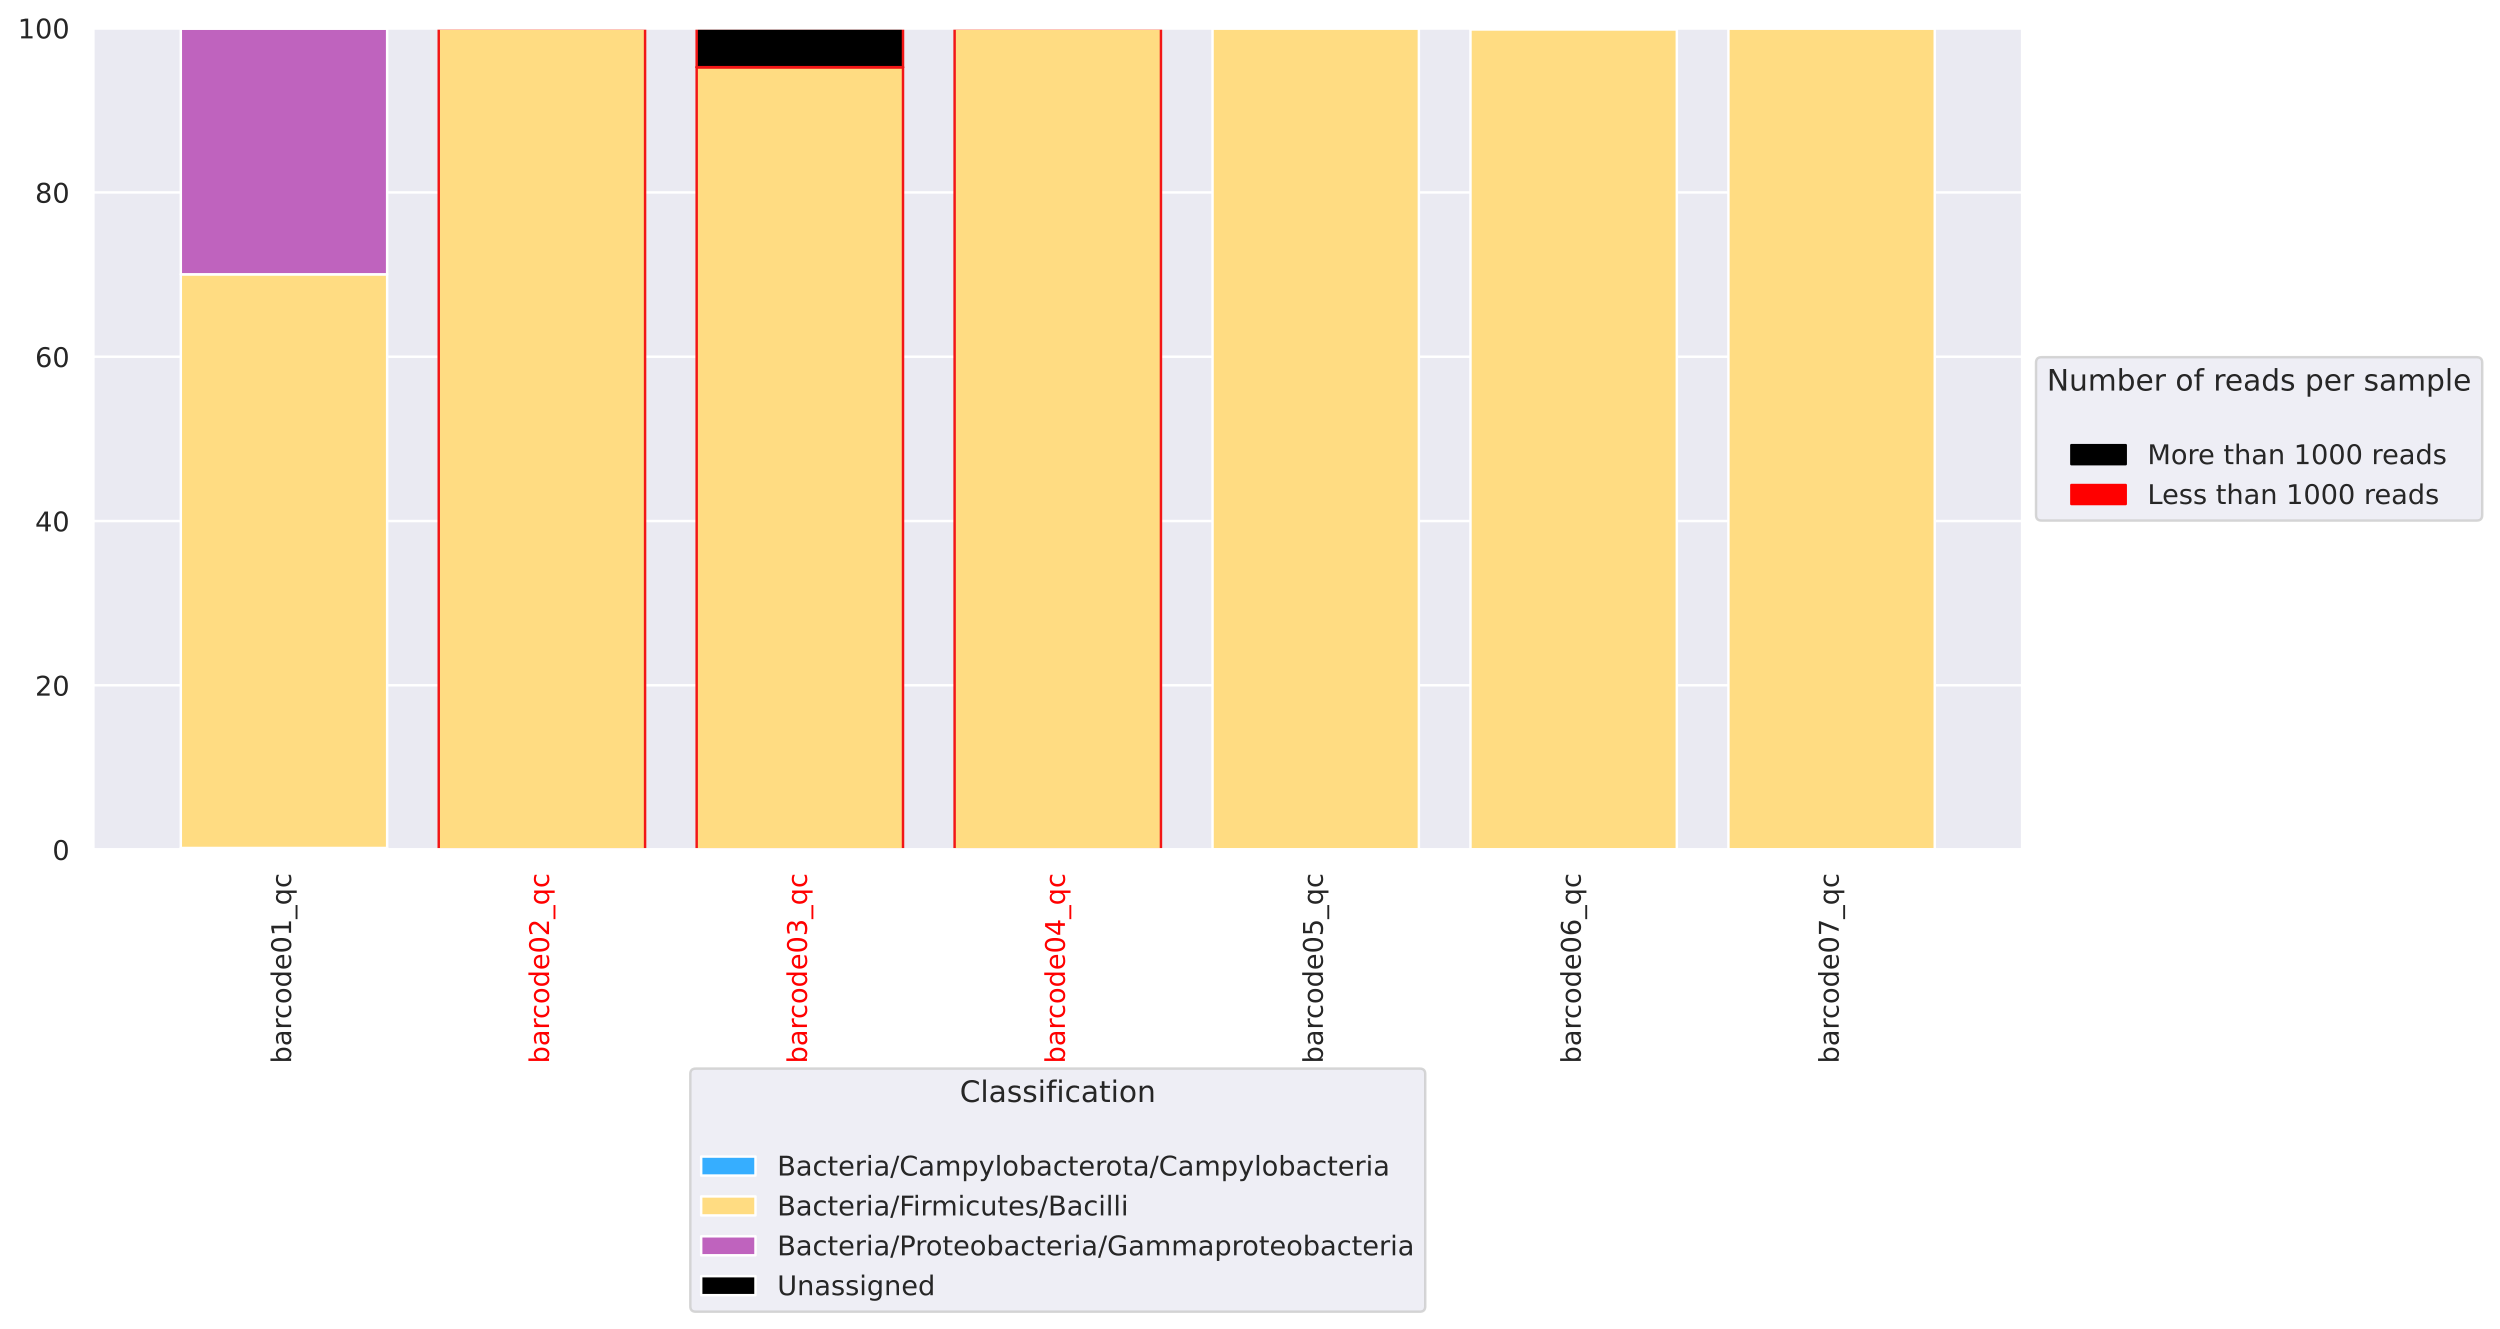<?xml version="1.0" encoding="utf-8" standalone="no"?>
<!DOCTYPE svg PUBLIC "-//W3C//DTD SVG 1.1//EN"
  "http://www.w3.org/Graphics/SVG/1.1/DTD/svg11.dtd">
<!-- Created with matplotlib (https://matplotlib.org/) -->
<svg height="538.314pt" version="1.1" viewBox="0 0 1012.259 538.314" width="1012.259pt" xmlns="http://www.w3.org/2000/svg" xmlns:xlink="http://www.w3.org/1999/xlink">
 <defs>
  <style type="text/css">
*{stroke-linecap:butt;stroke-linejoin:round;}
  </style>
 </defs>
 <g id="figure_1">
  <g id="patch_1">
   <path d="M 0 538.314 
L 1012.259 538.314 
L 1012.259 -0 
L 0 -0 
z
" style="fill:#ffffff;"/>
  </g>
  <g id="axes_1">
   <g id="patch_2">
    <path d="M 37.696 344.019 
L 818.896 344.019 
L 818.896 11.379 
L 37.696 11.379 
z
" style="fill:#eaeaf2;"/>
   </g>
   <g id="matplotlib.axis_1">
    <g id="xtick_1">
     <g id="line2d_1">
      <path clip-path="url(#p29ec9fd84b)" d="M 114.981 344.019 
L 114.981 11.379 
" style="fill:none;stroke:#ffffff;stroke-linecap:round;"/>
     </g>
     <g id="text_1">
      <!-- barcode01_qc -->
      <defs>
       <path d="M 48.688 27.297 
Q 48.688 37.203 44.609 42.844 
Q 40.531 48.484 33.406 48.484 
Q 26.266 48.484 22.188 42.844 
Q 18.109 37.203 18.109 27.297 
Q 18.109 17.391 22.188 11.75 
Q 26.266 6.109 33.406 6.109 
Q 40.531 6.109 44.609 11.75 
Q 48.688 17.391 48.688 27.297 
z
M 18.109 46.391 
Q 20.953 51.266 25.266 53.625 
Q 29.594 56 35.594 56 
Q 45.562 56 51.781 48.094 
Q 58.016 40.188 58.016 27.297 
Q 58.016 14.406 51.781 6.484 
Q 45.562 -1.422 35.594 -1.422 
Q 29.594 -1.422 25.266 0.953 
Q 20.953 3.328 18.109 8.203 
L 18.109 0 
L 9.078 0 
L 9.078 75.984 
L 18.109 75.984 
z
" id="DejaVuSans-98"/>
       <path d="M 34.281 27.484 
Q 23.391 27.484 19.188 25 
Q 14.984 22.516 14.984 16.5 
Q 14.984 11.719 18.141 8.906 
Q 21.297 6.109 26.703 6.109 
Q 34.188 6.109 38.703 11.406 
Q 43.219 16.703 43.219 25.484 
L 43.219 27.484 
z
M 52.203 31.203 
L 52.203 0 
L 43.219 0 
L 43.219 8.297 
Q 40.141 3.328 35.547 0.953 
Q 30.953 -1.422 24.312 -1.422 
Q 15.922 -1.422 10.953 3.297 
Q 6 8.016 6 15.922 
Q 6 25.141 12.172 29.828 
Q 18.359 34.516 30.609 34.516 
L 43.219 34.516 
L 43.219 35.406 
Q 43.219 41.609 39.141 45 
Q 35.062 48.391 27.688 48.391 
Q 23 48.391 18.547 47.266 
Q 14.109 46.141 10.016 43.891 
L 10.016 52.203 
Q 14.938 54.109 19.578 55.047 
Q 24.219 56 28.609 56 
Q 40.484 56 46.344 49.844 
Q 52.203 43.703 52.203 31.203 
z
" id="DejaVuSans-97"/>
       <path d="M 41.109 46.297 
Q 39.594 47.172 37.812 47.578 
Q 36.031 48 33.891 48 
Q 26.266 48 22.188 43.047 
Q 18.109 38.094 18.109 28.812 
L 18.109 0 
L 9.078 0 
L 9.078 54.688 
L 18.109 54.688 
L 18.109 46.188 
Q 20.953 51.172 25.484 53.578 
Q 30.031 56 36.531 56 
Q 37.453 56 38.578 55.875 
Q 39.703 55.766 41.062 55.516 
z
" id="DejaVuSans-114"/>
       <path d="M 48.781 52.594 
L 48.781 44.188 
Q 44.969 46.297 41.141 47.344 
Q 37.312 48.391 33.406 48.391 
Q 24.656 48.391 19.812 42.844 
Q 14.984 37.312 14.984 27.297 
Q 14.984 17.281 19.812 11.734 
Q 24.656 6.203 33.406 6.203 
Q 37.312 6.203 41.141 7.25 
Q 44.969 8.297 48.781 10.406 
L 48.781 2.094 
Q 45.016 0.344 40.984 -0.531 
Q 36.969 -1.422 32.422 -1.422 
Q 20.062 -1.422 12.781 6.344 
Q 5.516 14.109 5.516 27.297 
Q 5.516 40.672 12.859 48.328 
Q 20.219 56 33.016 56 
Q 37.156 56 41.109 55.141 
Q 45.062 54.297 48.781 52.594 
z
" id="DejaVuSans-99"/>
       <path d="M 30.609 48.391 
Q 23.391 48.391 19.188 42.75 
Q 14.984 37.109 14.984 27.297 
Q 14.984 17.484 19.156 11.844 
Q 23.344 6.203 30.609 6.203 
Q 37.797 6.203 41.984 11.859 
Q 46.188 17.531 46.188 27.297 
Q 46.188 37.016 41.984 42.703 
Q 37.797 48.391 30.609 48.391 
z
M 30.609 56 
Q 42.328 56 49.016 48.375 
Q 55.719 40.766 55.719 27.297 
Q 55.719 13.875 49.016 6.219 
Q 42.328 -1.422 30.609 -1.422 
Q 18.844 -1.422 12.172 6.219 
Q 5.516 13.875 5.516 27.297 
Q 5.516 40.766 12.172 48.375 
Q 18.844 56 30.609 56 
z
" id="DejaVuSans-111"/>
       <path d="M 45.406 46.391 
L 45.406 75.984 
L 54.391 75.984 
L 54.391 0 
L 45.406 0 
L 45.406 8.203 
Q 42.578 3.328 38.25 0.953 
Q 33.938 -1.422 27.875 -1.422 
Q 17.969 -1.422 11.734 6.484 
Q 5.516 14.406 5.516 27.297 
Q 5.516 40.188 11.734 48.094 
Q 17.969 56 27.875 56 
Q 33.938 56 38.25 53.625 
Q 42.578 51.266 45.406 46.391 
z
M 14.797 27.297 
Q 14.797 17.391 18.875 11.75 
Q 22.953 6.109 30.078 6.109 
Q 37.203 6.109 41.297 11.75 
Q 45.406 17.391 45.406 27.297 
Q 45.406 37.203 41.297 42.844 
Q 37.203 48.484 30.078 48.484 
Q 22.953 48.484 18.875 42.844 
Q 14.797 37.203 14.797 27.297 
z
" id="DejaVuSans-100"/>
       <path d="M 56.203 29.594 
L 56.203 25.203 
L 14.891 25.203 
Q 15.484 15.922 20.484 11.062 
Q 25.484 6.203 34.422 6.203 
Q 39.594 6.203 44.453 7.469 
Q 49.312 8.734 54.109 11.281 
L 54.109 2.781 
Q 49.266 0.734 44.188 -0.344 
Q 39.109 -1.422 33.891 -1.422 
Q 20.797 -1.422 13.156 6.188 
Q 5.516 13.812 5.516 26.812 
Q 5.516 40.234 12.766 48.109 
Q 20.016 56 32.328 56 
Q 43.359 56 49.781 48.891 
Q 56.203 41.797 56.203 29.594 
z
M 47.219 32.234 
Q 47.125 39.594 43.094 43.984 
Q 39.062 48.391 32.422 48.391 
Q 24.906 48.391 20.391 44.141 
Q 15.875 39.891 15.188 32.172 
z
" id="DejaVuSans-101"/>
       <path d="M 31.781 66.406 
Q 24.172 66.406 20.328 58.906 
Q 16.5 51.422 16.5 36.375 
Q 16.5 21.391 20.328 13.891 
Q 24.172 6.391 31.781 6.391 
Q 39.453 6.391 43.281 13.891 
Q 47.125 21.391 47.125 36.375 
Q 47.125 51.422 43.281 58.906 
Q 39.453 66.406 31.781 66.406 
z
M 31.781 74.219 
Q 44.047 74.219 50.516 64.516 
Q 56.984 54.828 56.984 36.375 
Q 56.984 17.969 50.516 8.266 
Q 44.047 -1.422 31.781 -1.422 
Q 19.531 -1.422 13.062 8.266 
Q 6.594 17.969 6.594 36.375 
Q 6.594 54.828 13.062 64.516 
Q 19.531 74.219 31.781 74.219 
z
" id="DejaVuSans-48"/>
       <path d="M 12.406 8.297 
L 28.516 8.297 
L 28.516 63.922 
L 10.984 60.406 
L 10.984 69.391 
L 28.422 72.906 
L 38.281 72.906 
L 38.281 8.297 
L 54.391 8.297 
L 54.391 0 
L 12.406 0 
z
" id="DejaVuSans-49"/>
       <path d="M 50.984 -16.609 
L 50.984 -23.578 
L -0.984 -23.578 
L -0.984 -16.609 
z
" id="DejaVuSans-95"/>
       <path d="M 14.797 27.297 
Q 14.797 17.391 18.875 11.75 
Q 22.953 6.109 30.078 6.109 
Q 37.203 6.109 41.297 11.75 
Q 45.406 17.391 45.406 27.297 
Q 45.406 37.203 41.297 42.844 
Q 37.203 48.484 30.078 48.484 
Q 22.953 48.484 18.875 42.844 
Q 14.797 37.203 14.797 27.297 
z
M 45.406 8.203 
Q 42.578 3.328 38.25 0.953 
Q 33.938 -1.422 27.875 -1.422 
Q 17.969 -1.422 11.734 6.484 
Q 5.516 14.406 5.516 27.297 
Q 5.516 40.188 11.734 48.094 
Q 17.969 56 27.875 56 
Q 33.938 56 38.25 53.625 
Q 42.578 51.266 45.406 46.391 
L 45.406 54.688 
L 54.391 54.688 
L 54.391 -20.797 
L 45.406 -20.797 
z
" id="DejaVuSans-113"/>
      </defs>
      <g style="fill:#262626;" transform="translate(117.863 430.578)rotate(-90)scale(0.11 -0.11)">
       <use xlink:href="#DejaVuSans-98"/>
       <use x="63.477" xlink:href="#DejaVuSans-97"/>
       <use x="124.756" xlink:href="#DejaVuSans-114"/>
       <use x="163.619" xlink:href="#DejaVuSans-99"/>
       <use x="218.6" xlink:href="#DejaVuSans-111"/>
       <use x="279.781" xlink:href="#DejaVuSans-100"/>
       <use x="343.258" xlink:href="#DejaVuSans-101"/>
       <use x="404.781" xlink:href="#DejaVuSans-48"/>
       <use x="468.404" xlink:href="#DejaVuSans-49"/>
       <use x="532.027" xlink:href="#DejaVuSans-95"/>
       <use x="582.027" xlink:href="#DejaVuSans-113"/>
       <use x="645.504" xlink:href="#DejaVuSans-99"/>
      </g>
     </g>
    </g>
    <g id="xtick_2">
     <g id="line2d_2">
      <path clip-path="url(#p29ec9fd84b)" d="M 219.419 344.019 
L 219.419 11.379 
" style="fill:none;stroke:#ffffff;stroke-linecap:round;"/>
     </g>
     <g id="text_2">
      <!-- barcode02_qc -->
      <defs>
       <path d="M 19.188 8.297 
L 53.609 8.297 
L 53.609 0 
L 7.328 0 
L 7.328 8.297 
Q 12.938 14.109 22.625 23.891 
Q 32.328 33.688 34.812 36.531 
Q 39.547 41.844 41.422 45.531 
Q 43.312 49.219 43.312 52.781 
Q 43.312 58.594 39.234 62.25 
Q 35.156 65.922 28.609 65.922 
Q 23.969 65.922 18.812 64.312 
Q 13.672 62.703 7.812 59.422 
L 7.812 69.391 
Q 13.766 71.781 18.938 73 
Q 24.125 74.219 28.422 74.219 
Q 39.75 74.219 46.484 68.547 
Q 53.219 62.891 53.219 53.422 
Q 53.219 48.922 51.531 44.891 
Q 49.859 40.875 45.406 35.406 
Q 44.188 33.984 37.641 27.219 
Q 31.109 20.453 19.188 8.297 
z
" id="DejaVuSans-50"/>
      </defs>
      <g style="fill:#ff0000;" transform="translate(222.302 430.578)rotate(-90)scale(0.11 -0.11)">
       <use xlink:href="#DejaVuSans-98"/>
       <use x="63.477" xlink:href="#DejaVuSans-97"/>
       <use x="124.756" xlink:href="#DejaVuSans-114"/>
       <use x="163.619" xlink:href="#DejaVuSans-99"/>
       <use x="218.6" xlink:href="#DejaVuSans-111"/>
       <use x="279.781" xlink:href="#DejaVuSans-100"/>
       <use x="343.258" xlink:href="#DejaVuSans-101"/>
       <use x="404.781" xlink:href="#DejaVuSans-48"/>
       <use x="468.404" xlink:href="#DejaVuSans-50"/>
       <use x="532.027" xlink:href="#DejaVuSans-95"/>
       <use x="582.027" xlink:href="#DejaVuSans-113"/>
       <use x="645.504" xlink:href="#DejaVuSans-99"/>
      </g>
     </g>
    </g>
    <g id="xtick_3">
     <g id="line2d_3">
      <path clip-path="url(#p29ec9fd84b)" d="M 323.858 344.019 
L 323.858 11.379 
" style="fill:none;stroke:#ffffff;stroke-linecap:round;"/>
     </g>
     <g id="text_3">
      <!-- barcode03_qc -->
      <defs>
       <path d="M 40.578 39.312 
Q 47.656 37.797 51.625 33 
Q 55.609 28.219 55.609 21.188 
Q 55.609 10.406 48.188 4.484 
Q 40.766 -1.422 27.094 -1.422 
Q 22.516 -1.422 17.656 -0.516 
Q 12.797 0.391 7.625 2.203 
L 7.625 11.719 
Q 11.719 9.328 16.594 8.109 
Q 21.484 6.891 26.812 6.891 
Q 36.078 6.891 40.938 10.547 
Q 45.797 14.203 45.797 21.188 
Q 45.797 27.641 41.281 31.266 
Q 36.766 34.906 28.719 34.906 
L 20.219 34.906 
L 20.219 43.016 
L 29.109 43.016 
Q 36.375 43.016 40.234 45.922 
Q 44.094 48.828 44.094 54.297 
Q 44.094 59.906 40.109 62.906 
Q 36.141 65.922 28.719 65.922 
Q 24.656 65.922 20.016 65.031 
Q 15.375 64.156 9.812 62.312 
L 9.812 71.094 
Q 15.438 72.656 20.344 73.438 
Q 25.25 74.219 29.594 74.219 
Q 40.828 74.219 47.359 69.109 
Q 53.906 64.016 53.906 55.328 
Q 53.906 49.266 50.438 45.094 
Q 46.969 40.922 40.578 39.312 
z
" id="DejaVuSans-51"/>
      </defs>
      <g style="fill:#ff0000;" transform="translate(326.74 430.578)rotate(-90)scale(0.11 -0.11)">
       <use xlink:href="#DejaVuSans-98"/>
       <use x="63.477" xlink:href="#DejaVuSans-97"/>
       <use x="124.756" xlink:href="#DejaVuSans-114"/>
       <use x="163.619" xlink:href="#DejaVuSans-99"/>
       <use x="218.6" xlink:href="#DejaVuSans-111"/>
       <use x="279.781" xlink:href="#DejaVuSans-100"/>
       <use x="343.258" xlink:href="#DejaVuSans-101"/>
       <use x="404.781" xlink:href="#DejaVuSans-48"/>
       <use x="468.404" xlink:href="#DejaVuSans-51"/>
       <use x="532.027" xlink:href="#DejaVuSans-95"/>
       <use x="582.027" xlink:href="#DejaVuSans-113"/>
       <use x="645.504" xlink:href="#DejaVuSans-99"/>
      </g>
     </g>
    </g>
    <g id="xtick_4">
     <g id="line2d_4">
      <path clip-path="url(#p29ec9fd84b)" d="M 428.296 344.019 
L 428.296 11.379 
" style="fill:none;stroke:#ffffff;stroke-linecap:round;"/>
     </g>
     <g id="text_4">
      <!-- barcode04_qc -->
      <defs>
       <path d="M 37.797 64.312 
L 12.891 25.391 
L 37.797 25.391 
z
M 35.203 72.906 
L 47.609 72.906 
L 47.609 25.391 
L 58.016 25.391 
L 58.016 17.188 
L 47.609 17.188 
L 47.609 0 
L 37.797 0 
L 37.797 17.188 
L 4.891 17.188 
L 4.891 26.703 
z
" id="DejaVuSans-52"/>
      </defs>
      <g style="fill:#ff0000;" transform="translate(431.179 430.578)rotate(-90)scale(0.11 -0.11)">
       <use xlink:href="#DejaVuSans-98"/>
       <use x="63.477" xlink:href="#DejaVuSans-97"/>
       <use x="124.756" xlink:href="#DejaVuSans-114"/>
       <use x="163.619" xlink:href="#DejaVuSans-99"/>
       <use x="218.6" xlink:href="#DejaVuSans-111"/>
       <use x="279.781" xlink:href="#DejaVuSans-100"/>
       <use x="343.258" xlink:href="#DejaVuSans-101"/>
       <use x="404.781" xlink:href="#DejaVuSans-48"/>
       <use x="468.404" xlink:href="#DejaVuSans-52"/>
       <use x="532.027" xlink:href="#DejaVuSans-95"/>
       <use x="582.027" xlink:href="#DejaVuSans-113"/>
       <use x="645.504" xlink:href="#DejaVuSans-99"/>
      </g>
     </g>
    </g>
    <g id="xtick_5">
     <g id="line2d_5">
      <path clip-path="url(#p29ec9fd84b)" d="M 532.735 344.019 
L 532.735 11.379 
" style="fill:none;stroke:#ffffff;stroke-linecap:round;"/>
     </g>
     <g id="text_5">
      <!-- barcode05_qc -->
      <defs>
       <path d="M 10.797 72.906 
L 49.516 72.906 
L 49.516 64.594 
L 19.828 64.594 
L 19.828 46.734 
Q 21.969 47.469 24.109 47.828 
Q 26.266 48.188 28.422 48.188 
Q 40.625 48.188 47.75 41.5 
Q 54.891 34.812 54.891 23.391 
Q 54.891 11.625 47.562 5.094 
Q 40.234 -1.422 26.906 -1.422 
Q 22.312 -1.422 17.547 -0.641 
Q 12.797 0.141 7.719 1.703 
L 7.719 11.625 
Q 12.109 9.234 16.797 8.062 
Q 21.484 6.891 26.703 6.891 
Q 35.156 6.891 40.078 11.328 
Q 45.016 15.766 45.016 23.391 
Q 45.016 31 40.078 35.438 
Q 35.156 39.891 26.703 39.891 
Q 22.75 39.891 18.812 39.016 
Q 14.891 38.141 10.797 36.281 
z
" id="DejaVuSans-53"/>
      </defs>
      <g style="fill:#262626;" transform="translate(535.617 430.578)rotate(-90)scale(0.11 -0.11)">
       <use xlink:href="#DejaVuSans-98"/>
       <use x="63.477" xlink:href="#DejaVuSans-97"/>
       <use x="124.756" xlink:href="#DejaVuSans-114"/>
       <use x="163.619" xlink:href="#DejaVuSans-99"/>
       <use x="218.6" xlink:href="#DejaVuSans-111"/>
       <use x="279.781" xlink:href="#DejaVuSans-100"/>
       <use x="343.258" xlink:href="#DejaVuSans-101"/>
       <use x="404.781" xlink:href="#DejaVuSans-48"/>
       <use x="468.404" xlink:href="#DejaVuSans-53"/>
       <use x="532.027" xlink:href="#DejaVuSans-95"/>
       <use x="582.027" xlink:href="#DejaVuSans-113"/>
       <use x="645.504" xlink:href="#DejaVuSans-99"/>
      </g>
     </g>
    </g>
    <g id="xtick_6">
     <g id="line2d_6">
      <path clip-path="url(#p29ec9fd84b)" d="M 637.173 344.019 
L 637.173 11.379 
" style="fill:none;stroke:#ffffff;stroke-linecap:round;"/>
     </g>
     <g id="text_6">
      <!-- barcode06_qc -->
      <defs>
       <path d="M 33.016 40.375 
Q 26.375 40.375 22.484 35.828 
Q 18.609 31.297 18.609 23.391 
Q 18.609 15.531 22.484 10.953 
Q 26.375 6.391 33.016 6.391 
Q 39.656 6.391 43.531 10.953 
Q 47.406 15.531 47.406 23.391 
Q 47.406 31.297 43.531 35.828 
Q 39.656 40.375 33.016 40.375 
z
M 52.594 71.297 
L 52.594 62.312 
Q 48.875 64.062 45.094 64.984 
Q 41.312 65.922 37.594 65.922 
Q 27.828 65.922 22.672 59.328 
Q 17.531 52.734 16.797 39.406 
Q 19.672 43.656 24.016 45.922 
Q 28.375 48.188 33.594 48.188 
Q 44.578 48.188 50.953 41.516 
Q 57.328 34.859 57.328 23.391 
Q 57.328 12.156 50.688 5.359 
Q 44.047 -1.422 33.016 -1.422 
Q 20.359 -1.422 13.672 8.266 
Q 6.984 17.969 6.984 36.375 
Q 6.984 53.656 15.188 63.938 
Q 23.391 74.219 37.203 74.219 
Q 40.922 74.219 44.703 73.484 
Q 48.484 72.75 52.594 71.297 
z
" id="DejaVuSans-54"/>
      </defs>
      <g style="fill:#262626;" transform="translate(640.056 430.578)rotate(-90)scale(0.11 -0.11)">
       <use xlink:href="#DejaVuSans-98"/>
       <use x="63.477" xlink:href="#DejaVuSans-97"/>
       <use x="124.756" xlink:href="#DejaVuSans-114"/>
       <use x="163.619" xlink:href="#DejaVuSans-99"/>
       <use x="218.6" xlink:href="#DejaVuSans-111"/>
       <use x="279.781" xlink:href="#DejaVuSans-100"/>
       <use x="343.258" xlink:href="#DejaVuSans-101"/>
       <use x="404.781" xlink:href="#DejaVuSans-48"/>
       <use x="468.404" xlink:href="#DejaVuSans-54"/>
       <use x="532.027" xlink:href="#DejaVuSans-95"/>
       <use x="582.027" xlink:href="#DejaVuSans-113"/>
       <use x="645.504" xlink:href="#DejaVuSans-99"/>
      </g>
     </g>
    </g>
    <g id="xtick_7">
     <g id="line2d_7">
      <path clip-path="url(#p29ec9fd84b)" d="M 741.612 344.019 
L 741.612 11.379 
" style="fill:none;stroke:#ffffff;stroke-linecap:round;"/>
     </g>
     <g id="text_7">
      <!-- barcode07_qc -->
      <defs>
       <path d="M 8.203 72.906 
L 55.078 72.906 
L 55.078 68.703 
L 28.609 0 
L 18.312 0 
L 43.219 64.594 
L 8.203 64.594 
z
" id="DejaVuSans-55"/>
      </defs>
      <g style="fill:#262626;" transform="translate(744.494 430.578)rotate(-90)scale(0.11 -0.11)">
       <use xlink:href="#DejaVuSans-98"/>
       <use x="63.477" xlink:href="#DejaVuSans-97"/>
       <use x="124.756" xlink:href="#DejaVuSans-114"/>
       <use x="163.619" xlink:href="#DejaVuSans-99"/>
       <use x="218.6" xlink:href="#DejaVuSans-111"/>
       <use x="279.781" xlink:href="#DejaVuSans-100"/>
       <use x="343.258" xlink:href="#DejaVuSans-101"/>
       <use x="404.781" xlink:href="#DejaVuSans-48"/>
       <use x="468.404" xlink:href="#DejaVuSans-55"/>
       <use x="532.027" xlink:href="#DejaVuSans-95"/>
       <use x="582.027" xlink:href="#DejaVuSans-113"/>
       <use x="645.504" xlink:href="#DejaVuSans-99"/>
      </g>
     </g>
    </g>
   </g>
   <g id="matplotlib.axis_2">
    <g id="ytick_1">
     <g id="line2d_8">
      <path clip-path="url(#p29ec9fd84b)" d="M 37.696 344.019 
L 818.896 344.019 
" style="fill:none;stroke:#ffffff;stroke-linecap:round;"/>
     </g>
     <g id="text_8">
      <!-- 0 -->
      <g style="fill:#262626;" transform="translate(21.198 348.198)scale(0.11 -0.11)">
       <use xlink:href="#DejaVuSans-48"/>
      </g>
     </g>
    </g>
    <g id="ytick_2">
     <g id="line2d_9">
      <path clip-path="url(#p29ec9fd84b)" d="M 37.696 277.491 
L 818.896 277.491 
" style="fill:none;stroke:#ffffff;stroke-linecap:round;"/>
     </g>
     <g id="text_9">
      <!-- 20 -->
      <g style="fill:#262626;" transform="translate(14.199 281.67)scale(0.11 -0.11)">
       <use xlink:href="#DejaVuSans-50"/>
       <use x="63.623" xlink:href="#DejaVuSans-48"/>
      </g>
     </g>
    </g>
    <g id="ytick_3">
     <g id="line2d_10">
      <path clip-path="url(#p29ec9fd84b)" d="M 37.696 210.963 
L 818.896 210.963 
" style="fill:none;stroke:#ffffff;stroke-linecap:round;"/>
     </g>
     <g id="text_10">
      <!-- 40 -->
      <g style="fill:#262626;" transform="translate(14.199 215.142)scale(0.11 -0.11)">
       <use xlink:href="#DejaVuSans-52"/>
       <use x="63.623" xlink:href="#DejaVuSans-48"/>
      </g>
     </g>
    </g>
    <g id="ytick_4">
     <g id="line2d_11">
      <path clip-path="url(#p29ec9fd84b)" d="M 37.696 144.435 
L 818.896 144.435 
" style="fill:none;stroke:#ffffff;stroke-linecap:round;"/>
     </g>
     <g id="text_11">
      <!-- 60 -->
      <g style="fill:#262626;" transform="translate(14.199 148.614)scale(0.11 -0.11)">
       <use xlink:href="#DejaVuSans-54"/>
       <use x="63.623" xlink:href="#DejaVuSans-48"/>
      </g>
     </g>
    </g>
    <g id="ytick_5">
     <g id="line2d_12">
      <path clip-path="url(#p29ec9fd84b)" d="M 37.696 77.907 
L 818.896 77.907 
" style="fill:none;stroke:#ffffff;stroke-linecap:round;"/>
     </g>
     <g id="text_12">
      <!-- 80 -->
      <defs>
       <path d="M 31.781 34.625 
Q 24.75 34.625 20.719 30.859 
Q 16.703 27.094 16.703 20.516 
Q 16.703 13.922 20.719 10.156 
Q 24.75 6.391 31.781 6.391 
Q 38.812 6.391 42.859 10.172 
Q 46.922 13.969 46.922 20.516 
Q 46.922 27.094 42.891 30.859 
Q 38.875 34.625 31.781 34.625 
z
M 21.922 38.812 
Q 15.578 40.375 12.031 44.719 
Q 8.5 49.078 8.5 55.328 
Q 8.5 64.062 14.719 69.141 
Q 20.953 74.219 31.781 74.219 
Q 42.672 74.219 48.875 69.141 
Q 55.078 64.062 55.078 55.328 
Q 55.078 49.078 51.531 44.719 
Q 48 40.375 41.703 38.812 
Q 48.828 37.156 52.797 32.312 
Q 56.781 27.484 56.781 20.516 
Q 56.781 9.906 50.312 4.234 
Q 43.844 -1.422 31.781 -1.422 
Q 19.734 -1.422 13.25 4.234 
Q 6.781 9.906 6.781 20.516 
Q 6.781 27.484 10.781 32.312 
Q 14.797 37.156 21.922 38.812 
z
M 18.312 54.391 
Q 18.312 48.734 21.844 45.562 
Q 25.391 42.391 31.781 42.391 
Q 38.141 42.391 41.719 45.562 
Q 45.312 48.734 45.312 54.391 
Q 45.312 60.062 41.719 63.234 
Q 38.141 66.406 31.781 66.406 
Q 25.391 66.406 21.844 63.234 
Q 18.312 60.062 18.312 54.391 
z
" id="DejaVuSans-56"/>
      </defs>
      <g style="fill:#262626;" transform="translate(14.199 82.086)scale(0.11 -0.11)">
       <use xlink:href="#DejaVuSans-56"/>
       <use x="63.623" xlink:href="#DejaVuSans-48"/>
      </g>
     </g>
    </g>
    <g id="ytick_6">
     <g id="line2d_13">
      <path clip-path="url(#p29ec9fd84b)" d="M 37.696 11.379 
L 818.896 11.379 
" style="fill:none;stroke:#ffffff;stroke-linecap:round;"/>
     </g>
     <g id="text_13">
      <!-- 100 -->
      <g style="fill:#262626;" transform="translate(7.2 15.558)scale(0.11 -0.11)">
       <use xlink:href="#DejaVuSans-49"/>
       <use x="63.623" xlink:href="#DejaVuSans-48"/>
       <use x="127.246" xlink:href="#DejaVuSans-48"/>
      </g>
     </g>
    </g>
   </g>
   <g id="patch_3">
    <path clip-path="url(#p29ec9fd84b)" d="M 73.205 344.019 
L 156.756 344.019 
L 156.756 343.344 
L 73.205 343.344 
z
" style="fill:#36aeff;stroke:#ffffff;stroke-linejoin:miter;"/>
   </g>
   <g id="patch_4">
    <path clip-path="url(#p29ec9fd84b)" d="M 177.644 344.019 
L 261.195 344.019 
L 261.195 344.019 
L 177.644 344.019 
z
" style="fill:#36aeff;stroke:#f21616;stroke-linejoin:miter;"/>
   </g>
   <g id="patch_5">
    <path clip-path="url(#p29ec9fd84b)" d="M 282.082 344.019 
L 365.633 344.019 
L 365.633 344.019 
L 282.082 344.019 
z
" style="fill:#36aeff;stroke:#f21616;stroke-linejoin:miter;"/>
   </g>
   <g id="patch_6">
    <path clip-path="url(#p29ec9fd84b)" d="M 386.521 344.019 
L 470.072 344.019 
L 470.072 344.019 
L 386.521 344.019 
z
" style="fill:#36aeff;stroke:#f21616;stroke-linejoin:miter;"/>
   </g>
   <g id="patch_7">
    <path clip-path="url(#p29ec9fd84b)" d="M 490.959 344.019 
L 574.51 344.019 
L 574.51 344.019 
L 490.959 344.019 
z
" style="fill:#36aeff;stroke:#ffffff;stroke-linejoin:miter;"/>
   </g>
   <g id="patch_8">
    <path clip-path="url(#p29ec9fd84b)" d="M 595.398 344.019 
L 678.949 344.019 
L 678.949 344.019 
L 595.398 344.019 
z
" style="fill:#36aeff;stroke:#ffffff;stroke-linejoin:miter;"/>
   </g>
   <g id="patch_9">
    <path clip-path="url(#p29ec9fd84b)" d="M 699.836 344.019 
L 783.387 344.019 
L 783.387 344.019 
L 699.836 344.019 
z
" style="fill:#36aeff;stroke:#ffffff;stroke-linejoin:miter;"/>
   </g>
   <g id="patch_10">
    <path clip-path="url(#p29ec9fd84b)" d="M 73.205 343.344 
L 156.756 343.344 
L 156.756 111.069 
L 73.205 111.069 
z
" style="fill:#ffdc82;stroke:#ffffff;stroke-linejoin:miter;"/>
   </g>
   <g id="patch_11">
    <path clip-path="url(#p29ec9fd84b)" d="M 177.644 344.019 
L 261.195 344.019 
L 261.195 11.379 
L 177.644 11.379 
z
" style="fill:#ffdc82;stroke:#f21616;stroke-linejoin:miter;"/>
   </g>
   <g id="patch_12">
    <path clip-path="url(#p29ec9fd84b)" d="M 282.082 344.019 
L 365.633 344.019 
L 365.633 27.206 
L 282.082 27.206 
z
" style="fill:#ffdc82;stroke:#f21616;stroke-linejoin:miter;"/>
   </g>
   <g id="patch_13">
    <path clip-path="url(#p29ec9fd84b)" d="M 386.521 344.019 
L 470.072 344.019 
L 470.072 11.379 
L 386.521 11.379 
z
" style="fill:#ffdc82;stroke:#f21616;stroke-linejoin:miter;"/>
   </g>
   <g id="patch_14">
    <path clip-path="url(#p29ec9fd84b)" d="M 490.959 344.019 
L 574.51 344.019 
L 574.51 11.379 
L 490.959 11.379 
z
" style="fill:#ffdc82;stroke:#ffffff;stroke-linejoin:miter;"/>
   </g>
   <g id="patch_15">
    <path clip-path="url(#p29ec9fd84b)" d="M 595.398 344.019 
L 678.949 344.019 
L 678.949 11.837 
L 595.398 11.837 
z
" style="fill:#ffdc82;stroke:#ffffff;stroke-linejoin:miter;"/>
   </g>
   <g id="patch_16">
    <path clip-path="url(#p29ec9fd84b)" d="M 699.836 344.019 
L 783.387 344.019 
L 783.387 11.41 
L 699.836 11.41 
z
" style="fill:#ffdc82;stroke:#ffffff;stroke-linejoin:miter;"/>
   </g>
   <g id="patch_17">
    <path clip-path="url(#p29ec9fd84b)" d="M 73.205 111.069 
L 156.756 111.069 
L 156.756 11.501 
L 73.205 11.501 
z
" style="fill:#bf63be;stroke:#ffffff;stroke-linejoin:miter;"/>
   </g>
   <g id="patch_18">
    <path clip-path="url(#p29ec9fd84b)" d="M 177.644 11.379 
L 261.195 11.379 
L 261.195 11.379 
L 177.644 11.379 
z
" style="fill:#bf63be;stroke:#f21616;stroke-linejoin:miter;"/>
   </g>
   <g id="patch_19">
    <path clip-path="url(#p29ec9fd84b)" d="M 282.082 27.206 
L 365.633 27.206 
L 365.633 27.206 
L 282.082 27.206 
z
" style="fill:#bf63be;stroke:#f21616;stroke-linejoin:miter;"/>
   </g>
   <g id="patch_20">
    <path clip-path="url(#p29ec9fd84b)" d="M 386.521 11.379 
L 470.072 11.379 
L 470.072 11.379 
L 386.521 11.379 
z
" style="fill:#bf63be;stroke:#f21616;stroke-linejoin:miter;"/>
   </g>
   <g id="patch_21">
    <path clip-path="url(#p29ec9fd84b)" d="M 490.959 11.379 
L 574.51 11.379 
L 574.51 11.379 
L 490.959 11.379 
z
" style="fill:#bf63be;stroke:#ffffff;stroke-linejoin:miter;"/>
   </g>
   <g id="patch_22">
    <path clip-path="url(#p29ec9fd84b)" d="M 595.398 11.837 
L 678.949 11.837 
L 678.949 11.435 
L 595.398 11.435 
z
" style="fill:#bf63be;stroke:#ffffff;stroke-linejoin:miter;"/>
   </g>
   <g id="patch_23">
    <path clip-path="url(#p29ec9fd84b)" d="M 699.836 11.41 
L 783.387 11.41 
L 783.387 11.41 
L 699.836 11.41 
z
" style="fill:#bf63be;stroke:#ffffff;stroke-linejoin:miter;"/>
   </g>
   <g id="patch_24">
    <path clip-path="url(#p29ec9fd84b)" d="M 73.205 11.501 
L 156.756 11.501 
L 156.756 11.379 
L 73.205 11.379 
z
" style="stroke:#ffffff;stroke-linejoin:miter;"/>
   </g>
   <g id="patch_25">
    <path clip-path="url(#p29ec9fd84b)" d="M 177.644 11.379 
L 261.195 11.379 
L 261.195 11.379 
L 177.644 11.379 
z
" style="stroke:#f21616;stroke-linejoin:miter;"/>
   </g>
   <g id="patch_26">
    <path clip-path="url(#p29ec9fd84b)" d="M 282.082 27.206 
L 365.633 27.206 
L 365.633 11.379 
L 282.082 11.379 
z
" style="stroke:#f21616;stroke-linejoin:miter;"/>
   </g>
   <g id="patch_27">
    <path clip-path="url(#p29ec9fd84b)" d="M 386.521 11.379 
L 470.072 11.379 
L 470.072 11.379 
L 386.521 11.379 
z
" style="stroke:#f21616;stroke-linejoin:miter;"/>
   </g>
   <g id="patch_28">
    <path clip-path="url(#p29ec9fd84b)" d="M 490.959 11.379 
L 574.51 11.379 
L 574.51 11.379 
L 490.959 11.379 
z
" style="stroke:#ffffff;stroke-linejoin:miter;"/>
   </g>
   <g id="patch_29">
    <path clip-path="url(#p29ec9fd84b)" d="M 595.398 11.435 
L 678.949 11.435 
L 678.949 11.379 
L 595.398 11.379 
z
" style="stroke:#ffffff;stroke-linejoin:miter;"/>
   </g>
   <g id="patch_30">
    <path clip-path="url(#p29ec9fd84b)" d="M 699.836 11.41 
L 783.387 11.41 
L 783.387 11.379 
L 699.836 11.379 
z
" style="stroke:#ffffff;stroke-linejoin:miter;"/>
   </g>
   <g id="patch_31">
    <path d="M 37.696 344.019 
L 37.696 11.379 
" style="fill:none;stroke:#ffffff;stroke-linecap:square;stroke-linejoin:miter;stroke-width:1.25;"/>
   </g>
   <g id="patch_32">
    <path d="M 818.896 344.019 
L 818.896 11.379 
" style="fill:none;stroke:#ffffff;stroke-linecap:square;stroke-linejoin:miter;stroke-width:1.25;"/>
   </g>
   <g id="patch_33">
    <path d="M 37.696 344.019 
L 818.896 344.019 
" style="fill:none;stroke:#ffffff;stroke-linecap:square;stroke-linejoin:miter;stroke-width:1.25;"/>
   </g>
   <g id="patch_34">
    <path d="M 37.696 11.379 
L 818.896 11.379 
" style="fill:none;stroke:#ffffff;stroke-linecap:square;stroke-linejoin:miter;stroke-width:1.25;"/>
   </g>
   <g id="legend_1">
    <g id="patch_35">
     <path d="M 281.705 531.114 
L 574.888 531.114 
Q 577.088 531.114 577.088 528.914 
L 577.088 434.879 
Q 577.088 432.679 574.888 432.679 
L 281.705 432.679 
Q 279.505 432.679 279.505 434.879 
L 279.505 528.914 
Q 279.505 531.114 281.705 531.114 
z
" style="fill:#eaeaf2;opacity:0.8;stroke:#cccccc;stroke-linejoin:miter;"/>
    </g>
    <g id="text_14">
     <!-- Classification -->
     <defs>
      <path d="M 64.406 67.281 
L 64.406 56.891 
Q 59.422 61.531 53.781 63.812 
Q 48.141 66.109 41.797 66.109 
Q 29.297 66.109 22.656 58.469 
Q 16.016 50.828 16.016 36.375 
Q 16.016 21.969 22.656 14.328 
Q 29.297 6.688 41.797 6.688 
Q 48.141 6.688 53.781 8.984 
Q 59.422 11.281 64.406 15.922 
L 64.406 5.609 
Q 59.234 2.094 53.438 0.328 
Q 47.656 -1.422 41.219 -1.422 
Q 24.656 -1.422 15.125 8.703 
Q 5.609 18.844 5.609 36.375 
Q 5.609 53.953 15.125 64.078 
Q 24.656 74.219 41.219 74.219 
Q 47.75 74.219 53.531 72.484 
Q 59.328 70.75 64.406 67.281 
z
" id="DejaVuSans-67"/>
      <path d="M 9.422 75.984 
L 18.406 75.984 
L 18.406 0 
L 9.422 0 
z
" id="DejaVuSans-108"/>
      <path d="M 44.281 53.078 
L 44.281 44.578 
Q 40.484 46.531 36.375 47.5 
Q 32.281 48.484 27.875 48.484 
Q 21.188 48.484 17.844 46.438 
Q 14.5 44.391 14.5 40.281 
Q 14.5 37.156 16.891 35.375 
Q 19.281 33.594 26.516 31.984 
L 29.594 31.297 
Q 39.156 29.25 43.188 25.516 
Q 47.219 21.781 47.219 15.094 
Q 47.219 7.469 41.188 3.016 
Q 35.156 -1.422 24.609 -1.422 
Q 20.219 -1.422 15.453 -0.562 
Q 10.688 0.297 5.422 2 
L 5.422 11.281 
Q 10.406 8.688 15.234 7.391 
Q 20.062 6.109 24.812 6.109 
Q 31.156 6.109 34.562 8.281 
Q 37.984 10.453 37.984 14.406 
Q 37.984 18.062 35.516 20.016 
Q 33.062 21.969 24.703 23.781 
L 21.578 24.516 
Q 13.234 26.266 9.516 29.906 
Q 5.812 33.547 5.812 39.891 
Q 5.812 47.609 11.281 51.797 
Q 16.75 56 26.812 56 
Q 31.781 56 36.172 55.266 
Q 40.578 54.547 44.281 53.078 
z
" id="DejaVuSans-115"/>
      <path d="M 9.422 54.688 
L 18.406 54.688 
L 18.406 0 
L 9.422 0 
z
M 9.422 75.984 
L 18.406 75.984 
L 18.406 64.594 
L 9.422 64.594 
z
" id="DejaVuSans-105"/>
      <path d="M 37.109 75.984 
L 37.109 68.5 
L 28.516 68.5 
Q 23.688 68.5 21.797 66.547 
Q 19.922 64.594 19.922 59.516 
L 19.922 54.688 
L 34.719 54.688 
L 34.719 47.703 
L 19.922 47.703 
L 19.922 0 
L 10.891 0 
L 10.891 47.703 
L 2.297 47.703 
L 2.297 54.688 
L 10.891 54.688 
L 10.891 58.5 
Q 10.891 67.625 15.141 71.797 
Q 19.391 75.984 28.609 75.984 
z
" id="DejaVuSans-102"/>
      <path d="M 18.312 70.219 
L 18.312 54.688 
L 36.812 54.688 
L 36.812 47.703 
L 18.312 47.703 
L 18.312 18.016 
Q 18.312 11.328 20.141 9.422 
Q 21.969 7.516 27.594 7.516 
L 36.812 7.516 
L 36.812 0 
L 27.594 0 
Q 17.188 0 13.234 3.875 
Q 9.281 7.766 9.281 18.016 
L 9.281 47.703 
L 2.688 47.703 
L 2.688 54.688 
L 9.281 54.688 
L 9.281 70.219 
z
" id="DejaVuSans-116"/>
      <path d="M 54.891 33.016 
L 54.891 0 
L 45.906 0 
L 45.906 32.719 
Q 45.906 40.484 42.875 44.328 
Q 39.844 48.188 33.797 48.188 
Q 26.516 48.188 22.312 43.547 
Q 18.109 38.922 18.109 30.906 
L 18.109 0 
L 9.078 0 
L 9.078 54.688 
L 18.109 54.688 
L 18.109 46.188 
Q 21.344 51.125 25.703 53.562 
Q 30.078 56 35.797 56 
Q 45.219 56 50.047 50.172 
Q 54.891 44.344 54.891 33.016 
z
" id="DejaVuSans-110"/>
     </defs>
     <g style="fill:#262626;" transform="translate(388.597 446.197)scale(0.12 -0.12)">
      <use xlink:href="#DejaVuSans-67"/>
      <use x="69.824" xlink:href="#DejaVuSans-108"/>
      <use x="97.607" xlink:href="#DejaVuSans-97"/>
      <use x="158.887" xlink:href="#DejaVuSans-115"/>
      <use x="210.986" xlink:href="#DejaVuSans-115"/>
      <use x="263.086" xlink:href="#DejaVuSans-105"/>
      <use x="290.869" xlink:href="#DejaVuSans-102"/>
      <use x="326.074" xlink:href="#DejaVuSans-105"/>
      <use x="353.857" xlink:href="#DejaVuSans-99"/>
      <use x="408.838" xlink:href="#DejaVuSans-97"/>
      <use x="470.117" xlink:href="#DejaVuSans-116"/>
      <use x="509.326" xlink:href="#DejaVuSans-105"/>
      <use x="537.109" xlink:href="#DejaVuSans-111"/>
      <use x="598.291" xlink:href="#DejaVuSans-110"/>
     </g>
     <!--  -->
     <g style="fill:#262626;" transform="translate(388.597 459.635)scale(0.12 -0.12)"/>
    </g>
    <g id="patch_36">
     <path d="M 283.905 475.989 
L 305.905 475.989 
L 305.905 468.289 
L 283.905 468.289 
z
" style="fill:#36aeff;stroke:#ffffff;stroke-linejoin:miter;"/>
    </g>
    <g id="text_15">
     <!-- Bacteria/Campylobacterota/Campylobacteria -->
     <defs>
      <path d="M 19.672 34.812 
L 19.672 8.109 
L 35.5 8.109 
Q 43.453 8.109 47.281 11.406 
Q 51.125 14.703 51.125 21.484 
Q 51.125 28.328 47.281 31.562 
Q 43.453 34.812 35.5 34.812 
z
M 19.672 64.797 
L 19.672 42.828 
L 34.281 42.828 
Q 41.5 42.828 45.031 45.531 
Q 48.578 48.25 48.578 53.812 
Q 48.578 59.328 45.031 62.062 
Q 41.5 64.797 34.281 64.797 
z
M 9.812 72.906 
L 35.016 72.906 
Q 46.297 72.906 52.391 68.219 
Q 58.5 63.531 58.5 54.891 
Q 58.5 48.188 55.375 44.234 
Q 52.25 40.281 46.188 39.312 
Q 53.469 37.75 57.5 32.781 
Q 61.531 27.828 61.531 20.406 
Q 61.531 10.641 54.891 5.312 
Q 48.25 0 35.984 0 
L 9.812 0 
z
" id="DejaVuSans-66"/>
      <path d="M 25.391 72.906 
L 33.688 72.906 
L 8.297 -9.281 
L 0 -9.281 
z
" id="DejaVuSans-47"/>
      <path d="M 52 44.188 
Q 55.375 50.25 60.062 53.125 
Q 64.75 56 71.094 56 
Q 79.641 56 84.281 50.016 
Q 88.922 44.047 88.922 33.016 
L 88.922 0 
L 79.891 0 
L 79.891 32.719 
Q 79.891 40.578 77.094 44.375 
Q 74.312 48.188 68.609 48.188 
Q 61.625 48.188 57.562 43.547 
Q 53.516 38.922 53.516 30.906 
L 53.516 0 
L 44.484 0 
L 44.484 32.719 
Q 44.484 40.625 41.703 44.406 
Q 38.922 48.188 33.109 48.188 
Q 26.219 48.188 22.156 43.531 
Q 18.109 38.875 18.109 30.906 
L 18.109 0 
L 9.078 0 
L 9.078 54.688 
L 18.109 54.688 
L 18.109 46.188 
Q 21.188 51.219 25.484 53.609 
Q 29.781 56 35.688 56 
Q 41.656 56 45.828 52.969 
Q 50 49.953 52 44.188 
z
" id="DejaVuSans-109"/>
      <path d="M 18.109 8.203 
L 18.109 -20.797 
L 9.078 -20.797 
L 9.078 54.688 
L 18.109 54.688 
L 18.109 46.391 
Q 20.953 51.266 25.266 53.625 
Q 29.594 56 35.594 56 
Q 45.562 56 51.781 48.094 
Q 58.016 40.188 58.016 27.297 
Q 58.016 14.406 51.781 6.484 
Q 45.562 -1.422 35.594 -1.422 
Q 29.594 -1.422 25.266 0.953 
Q 20.953 3.328 18.109 8.203 
z
M 48.688 27.297 
Q 48.688 37.203 44.609 42.844 
Q 40.531 48.484 33.406 48.484 
Q 26.266 48.484 22.188 42.844 
Q 18.109 37.203 18.109 27.297 
Q 18.109 17.391 22.188 11.75 
Q 26.266 6.109 33.406 6.109 
Q 40.531 6.109 44.609 11.75 
Q 48.688 17.391 48.688 27.297 
z
" id="DejaVuSans-112"/>
      <path d="M 32.172 -5.078 
Q 28.375 -14.844 24.75 -17.812 
Q 21.141 -20.797 15.094 -20.797 
L 7.906 -20.797 
L 7.906 -13.281 
L 13.188 -13.281 
Q 16.891 -13.281 18.938 -11.516 
Q 21 -9.766 23.484 -3.219 
L 25.094 0.875 
L 2.984 54.688 
L 12.5 54.688 
L 29.594 11.922 
L 46.688 54.688 
L 56.203 54.688 
z
" id="DejaVuSans-121"/>
     </defs>
     <g style="fill:#262626;" transform="translate(314.705 475.989)scale(0.11 -0.11)">
      <use xlink:href="#DejaVuSans-66"/>
      <use x="68.604" xlink:href="#DejaVuSans-97"/>
      <use x="129.883" xlink:href="#DejaVuSans-99"/>
      <use x="184.863" xlink:href="#DejaVuSans-116"/>
      <use x="224.072" xlink:href="#DejaVuSans-101"/>
      <use x="285.596" xlink:href="#DejaVuSans-114"/>
      <use x="326.709" xlink:href="#DejaVuSans-105"/>
      <use x="354.492" xlink:href="#DejaVuSans-97"/>
      <use x="415.771" xlink:href="#DejaVuSans-47"/>
      <use x="449.463" xlink:href="#DejaVuSans-67"/>
      <use x="519.287" xlink:href="#DejaVuSans-97"/>
      <use x="580.566" xlink:href="#DejaVuSans-109"/>
      <use x="677.979" xlink:href="#DejaVuSans-112"/>
      <use x="741.455" xlink:href="#DejaVuSans-121"/>
      <use x="800.635" xlink:href="#DejaVuSans-108"/>
      <use x="828.418" xlink:href="#DejaVuSans-111"/>
      <use x="889.6" xlink:href="#DejaVuSans-98"/>
      <use x="953.076" xlink:href="#DejaVuSans-97"/>
      <use x="1014.355" xlink:href="#DejaVuSans-99"/>
      <use x="1069.336" xlink:href="#DejaVuSans-116"/>
      <use x="1108.545" xlink:href="#DejaVuSans-101"/>
      <use x="1170.068" xlink:href="#DejaVuSans-114"/>
      <use x="1208.932" xlink:href="#DejaVuSans-111"/>
      <use x="1270.113" xlink:href="#DejaVuSans-116"/>
      <use x="1309.322" xlink:href="#DejaVuSans-97"/>
      <use x="1370.602" xlink:href="#DejaVuSans-47"/>
      <use x="1404.293" xlink:href="#DejaVuSans-67"/>
      <use x="1474.117" xlink:href="#DejaVuSans-97"/>
      <use x="1535.396" xlink:href="#DejaVuSans-109"/>
      <use x="1632.809" xlink:href="#DejaVuSans-112"/>
      <use x="1696.285" xlink:href="#DejaVuSans-121"/>
      <use x="1755.465" xlink:href="#DejaVuSans-108"/>
      <use x="1783.248" xlink:href="#DejaVuSans-111"/>
      <use x="1844.43" xlink:href="#DejaVuSans-98"/>
      <use x="1907.906" xlink:href="#DejaVuSans-97"/>
      <use x="1969.186" xlink:href="#DejaVuSans-99"/>
      <use x="2024.166" xlink:href="#DejaVuSans-116"/>
      <use x="2063.375" xlink:href="#DejaVuSans-101"/>
      <use x="2124.898" xlink:href="#DejaVuSans-114"/>
      <use x="2166.012" xlink:href="#DejaVuSans-105"/>
      <use x="2193.795" xlink:href="#DejaVuSans-97"/>
     </g>
    </g>
    <g id="patch_37">
     <path d="M 283.905 492.134 
L 305.905 492.134 
L 305.905 484.434 
L 283.905 484.434 
z
" style="fill:#ffdc82;stroke:#ffffff;stroke-linejoin:miter;"/>
    </g>
    <g id="text_16">
     <!-- Bacteria/Firmicutes/Bacilli -->
     <defs>
      <path d="M 9.812 72.906 
L 51.703 72.906 
L 51.703 64.594 
L 19.672 64.594 
L 19.672 43.109 
L 48.578 43.109 
L 48.578 34.812 
L 19.672 34.812 
L 19.672 0 
L 9.812 0 
z
" id="DejaVuSans-70"/>
      <path d="M 8.5 21.578 
L 8.5 54.688 
L 17.484 54.688 
L 17.484 21.922 
Q 17.484 14.156 20.5 10.266 
Q 23.531 6.391 29.594 6.391 
Q 36.859 6.391 41.078 11.031 
Q 45.312 15.672 45.312 23.688 
L 45.312 54.688 
L 54.297 54.688 
L 54.297 0 
L 45.312 0 
L 45.312 8.406 
Q 42.047 3.422 37.719 1 
Q 33.406 -1.422 27.688 -1.422 
Q 18.266 -1.422 13.375 4.438 
Q 8.5 10.297 8.5 21.578 
z
M 31.109 56 
z
" id="DejaVuSans-117"/>
     </defs>
     <g style="fill:#262626;" transform="translate(314.705 492.134)scale(0.11 -0.11)">
      <use xlink:href="#DejaVuSans-66"/>
      <use x="68.604" xlink:href="#DejaVuSans-97"/>
      <use x="129.883" xlink:href="#DejaVuSans-99"/>
      <use x="184.863" xlink:href="#DejaVuSans-116"/>
      <use x="224.072" xlink:href="#DejaVuSans-101"/>
      <use x="285.596" xlink:href="#DejaVuSans-114"/>
      <use x="326.709" xlink:href="#DejaVuSans-105"/>
      <use x="354.492" xlink:href="#DejaVuSans-97"/>
      <use x="415.771" xlink:href="#DejaVuSans-47"/>
      <use x="449.463" xlink:href="#DejaVuSans-70"/>
      <use x="499.732" xlink:href="#DejaVuSans-105"/>
      <use x="527.516" xlink:href="#DejaVuSans-114"/>
      <use x="566.879" xlink:href="#DejaVuSans-109"/>
      <use x="664.291" xlink:href="#DejaVuSans-105"/>
      <use x="692.074" xlink:href="#DejaVuSans-99"/>
      <use x="747.055" xlink:href="#DejaVuSans-117"/>
      <use x="810.434" xlink:href="#DejaVuSans-116"/>
      <use x="849.643" xlink:href="#DejaVuSans-101"/>
      <use x="911.166" xlink:href="#DejaVuSans-115"/>
      <use x="963.266" xlink:href="#DejaVuSans-47"/>
      <use x="996.957" xlink:href="#DejaVuSans-66"/>
      <use x="1065.561" xlink:href="#DejaVuSans-97"/>
      <use x="1126.84" xlink:href="#DejaVuSans-99"/>
      <use x="1181.82" xlink:href="#DejaVuSans-105"/>
      <use x="1209.604" xlink:href="#DejaVuSans-108"/>
      <use x="1237.387" xlink:href="#DejaVuSans-108"/>
      <use x="1265.17" xlink:href="#DejaVuSans-105"/>
     </g>
    </g>
    <g id="patch_38">
     <path d="M 283.905 508.28 
L 305.905 508.28 
L 305.905 500.58 
L 283.905 500.58 
z
" style="fill:#bf63be;stroke:#ffffff;stroke-linejoin:miter;"/>
    </g>
    <g id="text_17">
     <!-- Bacteria/Proteobacteria/Gammaproteobacteria -->
     <defs>
      <path d="M 19.672 64.797 
L 19.672 37.406 
L 32.078 37.406 
Q 38.969 37.406 42.719 40.969 
Q 46.484 44.531 46.484 51.125 
Q 46.484 57.672 42.719 61.234 
Q 38.969 64.797 32.078 64.797 
z
M 9.812 72.906 
L 32.078 72.906 
Q 44.344 72.906 50.609 67.359 
Q 56.891 61.812 56.891 51.125 
Q 56.891 40.328 50.609 34.812 
Q 44.344 29.297 32.078 29.297 
L 19.672 29.297 
L 19.672 0 
L 9.812 0 
z
" id="DejaVuSans-80"/>
      <path d="M 59.516 10.406 
L 59.516 29.984 
L 43.406 29.984 
L 43.406 38.094 
L 69.281 38.094 
L 69.281 6.781 
Q 63.578 2.734 56.688 0.656 
Q 49.812 -1.422 42 -1.422 
Q 24.906 -1.422 15.25 8.562 
Q 5.609 18.562 5.609 36.375 
Q 5.609 54.25 15.25 64.234 
Q 24.906 74.219 42 74.219 
Q 49.125 74.219 55.547 72.453 
Q 61.969 70.703 67.391 67.281 
L 67.391 56.781 
Q 61.922 61.422 55.766 63.766 
Q 49.609 66.109 42.828 66.109 
Q 29.438 66.109 22.719 58.641 
Q 16.016 51.172 16.016 36.375 
Q 16.016 21.625 22.719 14.156 
Q 29.438 6.688 42.828 6.688 
Q 48.047 6.688 52.141 7.594 
Q 56.25 8.5 59.516 10.406 
z
" id="DejaVuSans-71"/>
     </defs>
     <g style="fill:#262626;" transform="translate(314.705 508.28)scale(0.11 -0.11)">
      <use xlink:href="#DejaVuSans-66"/>
      <use x="68.604" xlink:href="#DejaVuSans-97"/>
      <use x="129.883" xlink:href="#DejaVuSans-99"/>
      <use x="184.863" xlink:href="#DejaVuSans-116"/>
      <use x="224.072" xlink:href="#DejaVuSans-101"/>
      <use x="285.596" xlink:href="#DejaVuSans-114"/>
      <use x="326.709" xlink:href="#DejaVuSans-105"/>
      <use x="354.492" xlink:href="#DejaVuSans-97"/>
      <use x="415.771" xlink:href="#DejaVuSans-47"/>
      <use x="449.463" xlink:href="#DejaVuSans-80"/>
      <use x="508.016" xlink:href="#DejaVuSans-114"/>
      <use x="546.879" xlink:href="#DejaVuSans-111"/>
      <use x="608.061" xlink:href="#DejaVuSans-116"/>
      <use x="647.27" xlink:href="#DejaVuSans-101"/>
      <use x="708.793" xlink:href="#DejaVuSans-111"/>
      <use x="769.975" xlink:href="#DejaVuSans-98"/>
      <use x="833.451" xlink:href="#DejaVuSans-97"/>
      <use x="894.73" xlink:href="#DejaVuSans-99"/>
      <use x="949.711" xlink:href="#DejaVuSans-116"/>
      <use x="988.92" xlink:href="#DejaVuSans-101"/>
      <use x="1050.443" xlink:href="#DejaVuSans-114"/>
      <use x="1091.557" xlink:href="#DejaVuSans-105"/>
      <use x="1119.34" xlink:href="#DejaVuSans-97"/>
      <use x="1180.619" xlink:href="#DejaVuSans-47"/>
      <use x="1214.311" xlink:href="#DejaVuSans-71"/>
      <use x="1291.801" xlink:href="#DejaVuSans-97"/>
      <use x="1353.08" xlink:href="#DejaVuSans-109"/>
      <use x="1450.492" xlink:href="#DejaVuSans-109"/>
      <use x="1547.904" xlink:href="#DejaVuSans-97"/>
      <use x="1609.184" xlink:href="#DejaVuSans-112"/>
      <use x="1672.66" xlink:href="#DejaVuSans-114"/>
      <use x="1711.523" xlink:href="#DejaVuSans-111"/>
      <use x="1772.705" xlink:href="#DejaVuSans-116"/>
      <use x="1811.914" xlink:href="#DejaVuSans-101"/>
      <use x="1873.438" xlink:href="#DejaVuSans-111"/>
      <use x="1934.619" xlink:href="#DejaVuSans-98"/>
      <use x="1998.096" xlink:href="#DejaVuSans-97"/>
      <use x="2059.375" xlink:href="#DejaVuSans-99"/>
      <use x="2114.355" xlink:href="#DejaVuSans-116"/>
      <use x="2153.564" xlink:href="#DejaVuSans-101"/>
      <use x="2215.088" xlink:href="#DejaVuSans-114"/>
      <use x="2256.201" xlink:href="#DejaVuSans-105"/>
      <use x="2283.984" xlink:href="#DejaVuSans-97"/>
     </g>
    </g>
    <g id="patch_39">
     <path d="M 283.905 524.426 
L 305.905 524.426 
L 305.905 516.726 
L 283.905 516.726 
z
" style="stroke:#ffffff;stroke-linejoin:miter;"/>
    </g>
    <g id="text_18">
     <!-- Unassigned -->
     <defs>
      <path d="M 8.688 72.906 
L 18.609 72.906 
L 18.609 28.609 
Q 18.609 16.891 22.844 11.734 
Q 27.094 6.594 36.625 6.594 
Q 46.094 6.594 50.344 11.734 
Q 54.594 16.891 54.594 28.609 
L 54.594 72.906 
L 64.5 72.906 
L 64.5 27.391 
Q 64.5 13.141 57.438 5.859 
Q 50.391 -1.422 36.625 -1.422 
Q 22.797 -1.422 15.734 5.859 
Q 8.688 13.141 8.688 27.391 
z
" id="DejaVuSans-85"/>
      <path d="M 45.406 27.984 
Q 45.406 37.75 41.375 43.109 
Q 37.359 48.484 30.078 48.484 
Q 22.859 48.484 18.828 43.109 
Q 14.797 37.75 14.797 27.984 
Q 14.797 18.266 18.828 12.891 
Q 22.859 7.516 30.078 7.516 
Q 37.359 7.516 41.375 12.891 
Q 45.406 18.266 45.406 27.984 
z
M 54.391 6.781 
Q 54.391 -7.172 48.188 -13.984 
Q 42 -20.797 29.203 -20.797 
Q 24.469 -20.797 20.266 -20.094 
Q 16.062 -19.391 12.109 -17.922 
L 12.109 -9.188 
Q 16.062 -11.328 19.922 -12.344 
Q 23.781 -13.375 27.781 -13.375 
Q 36.625 -13.375 41.016 -8.766 
Q 45.406 -4.156 45.406 5.172 
L 45.406 9.625 
Q 42.625 4.781 38.281 2.391 
Q 33.938 0 27.875 0 
Q 17.828 0 11.672 7.656 
Q 5.516 15.328 5.516 27.984 
Q 5.516 40.672 11.672 48.328 
Q 17.828 56 27.875 56 
Q 33.938 56 38.281 53.609 
Q 42.625 51.219 45.406 46.391 
L 45.406 54.688 
L 54.391 54.688 
z
" id="DejaVuSans-103"/>
     </defs>
     <g style="fill:#262626;" transform="translate(314.705 524.426)scale(0.11 -0.11)">
      <use xlink:href="#DejaVuSans-85"/>
      <use x="73.193" xlink:href="#DejaVuSans-110"/>
      <use x="136.572" xlink:href="#DejaVuSans-97"/>
      <use x="197.852" xlink:href="#DejaVuSans-115"/>
      <use x="249.951" xlink:href="#DejaVuSans-115"/>
      <use x="302.051" xlink:href="#DejaVuSans-105"/>
      <use x="329.834" xlink:href="#DejaVuSans-103"/>
      <use x="393.311" xlink:href="#DejaVuSans-110"/>
      <use x="456.689" xlink:href="#DejaVuSans-101"/>
      <use x="518.213" xlink:href="#DejaVuSans-100"/>
     </g>
    </g>
   </g>
   <g id="legend_2">
    <g id="patch_40">
     <path d="M 826.596 210.771 
L 1002.859 210.771 
Q 1005.059 210.771 1005.059 208.571 
L 1005.059 146.828 
Q 1005.059 144.628 1002.859 144.628 
L 826.596 144.628 
Q 824.396 144.628 824.396 146.828 
L 824.396 208.571 
Q 824.396 210.771 826.596 210.771 
z
" style="fill:#eaeaf2;opacity:0.8;stroke:#cccccc;stroke-linejoin:miter;"/>
    </g>
    <g id="text_19">
     <!-- Number of reads per sample -->
     <defs>
      <path d="M 9.812 72.906 
L 23.094 72.906 
L 55.422 11.922 
L 55.422 72.906 
L 64.984 72.906 
L 64.984 0 
L 51.703 0 
L 19.391 60.984 
L 19.391 0 
L 9.812 0 
z
" id="DejaVuSans-78"/>
      <path id="DejaVuSans-32"/>
     </defs>
     <g style="fill:#262626;" transform="translate(828.796 158.146)scale(0.12 -0.12)">
      <use xlink:href="#DejaVuSans-78"/>
      <use x="74.805" xlink:href="#DejaVuSans-117"/>
      <use x="138.184" xlink:href="#DejaVuSans-109"/>
      <use x="235.596" xlink:href="#DejaVuSans-98"/>
      <use x="299.072" xlink:href="#DejaVuSans-101"/>
      <use x="360.596" xlink:href="#DejaVuSans-114"/>
      <use x="401.709" xlink:href="#DejaVuSans-32"/>
      <use x="433.496" xlink:href="#DejaVuSans-111"/>
      <use x="494.678" xlink:href="#DejaVuSans-102"/>
      <use x="529.883" xlink:href="#DejaVuSans-32"/>
      <use x="561.67" xlink:href="#DejaVuSans-114"/>
      <use x="600.533" xlink:href="#DejaVuSans-101"/>
      <use x="662.057" xlink:href="#DejaVuSans-97"/>
      <use x="723.336" xlink:href="#DejaVuSans-100"/>
      <use x="786.812" xlink:href="#DejaVuSans-115"/>
      <use x="838.912" xlink:href="#DejaVuSans-32"/>
      <use x="870.699" xlink:href="#DejaVuSans-112"/>
      <use x="934.176" xlink:href="#DejaVuSans-101"/>
      <use x="995.699" xlink:href="#DejaVuSans-114"/>
      <use x="1036.812" xlink:href="#DejaVuSans-32"/>
      <use x="1068.6" xlink:href="#DejaVuSans-115"/>
      <use x="1120.699" xlink:href="#DejaVuSans-97"/>
      <use x="1181.979" xlink:href="#DejaVuSans-109"/>
      <use x="1279.391" xlink:href="#DejaVuSans-112"/>
      <use x="1342.867" xlink:href="#DejaVuSans-108"/>
      <use x="1370.65" xlink:href="#DejaVuSans-101"/>
     </g>
     <!--  -->
     <g style="fill:#262626;" transform="translate(828.796 171.583)scale(0.12 -0.12)"/>
    </g>
    <g id="patch_41">
     <path d="M 838.707 187.937 
L 860.707 187.937 
L 860.707 180.237 
L 838.707 180.237 
z
" style="stroke:#000000;stroke-linejoin:miter;"/>
    </g>
    <g id="text_20">
     <!-- More than 1000 reads -->
     <defs>
      <path d="M 9.812 72.906 
L 24.516 72.906 
L 43.109 23.297 
L 61.812 72.906 
L 76.516 72.906 
L 76.516 0 
L 66.891 0 
L 66.891 64.016 
L 48.094 14.016 
L 38.188 14.016 
L 19.391 64.016 
L 19.391 0 
L 9.812 0 
z
" id="DejaVuSans-77"/>
      <path d="M 54.891 33.016 
L 54.891 0 
L 45.906 0 
L 45.906 32.719 
Q 45.906 40.484 42.875 44.328 
Q 39.844 48.188 33.797 48.188 
Q 26.516 48.188 22.312 43.547 
Q 18.109 38.922 18.109 30.906 
L 18.109 0 
L 9.078 0 
L 9.078 75.984 
L 18.109 75.984 
L 18.109 46.188 
Q 21.344 51.125 25.703 53.562 
Q 30.078 56 35.797 56 
Q 45.219 56 50.047 50.172 
Q 54.891 44.344 54.891 33.016 
z
" id="DejaVuSans-104"/>
     </defs>
     <g style="fill:#262626;" transform="translate(869.507 187.937)scale(0.11 -0.11)">
      <use xlink:href="#DejaVuSans-77"/>
      <use x="86.279" xlink:href="#DejaVuSans-111"/>
      <use x="147.461" xlink:href="#DejaVuSans-114"/>
      <use x="186.324" xlink:href="#DejaVuSans-101"/>
      <use x="247.848" xlink:href="#DejaVuSans-32"/>
      <use x="279.635" xlink:href="#DejaVuSans-116"/>
      <use x="318.844" xlink:href="#DejaVuSans-104"/>
      <use x="382.223" xlink:href="#DejaVuSans-97"/>
      <use x="443.502" xlink:href="#DejaVuSans-110"/>
      <use x="506.881" xlink:href="#DejaVuSans-32"/>
      <use x="538.668" xlink:href="#DejaVuSans-49"/>
      <use x="602.291" xlink:href="#DejaVuSans-48"/>
      <use x="665.914" xlink:href="#DejaVuSans-48"/>
      <use x="729.537" xlink:href="#DejaVuSans-48"/>
      <use x="793.16" xlink:href="#DejaVuSans-32"/>
      <use x="824.947" xlink:href="#DejaVuSans-114"/>
      <use x="863.811" xlink:href="#DejaVuSans-101"/>
      <use x="925.334" xlink:href="#DejaVuSans-97"/>
      <use x="986.613" xlink:href="#DejaVuSans-100"/>
      <use x="1050.09" xlink:href="#DejaVuSans-115"/>
     </g>
    </g>
    <g id="patch_42">
     <path d="M 838.707 204.083 
L 860.707 204.083 
L 860.707 196.383 
L 838.707 196.383 
z
" style="fill:#ff0000;stroke:#ff0000;stroke-linejoin:miter;"/>
    </g>
    <g id="text_21">
     <!-- Less than 1000 reads -->
     <defs>
      <path d="M 9.812 72.906 
L 19.672 72.906 
L 19.672 8.297 
L 55.172 8.297 
L 55.172 0 
L 9.812 0 
z
" id="DejaVuSans-76"/>
     </defs>
     <g style="fill:#262626;" transform="translate(869.507 204.083)scale(0.11 -0.11)">
      <use xlink:href="#DejaVuSans-76"/>
      <use x="53.963" xlink:href="#DejaVuSans-101"/>
      <use x="115.486" xlink:href="#DejaVuSans-115"/>
      <use x="167.586" xlink:href="#DejaVuSans-115"/>
      <use x="219.686" xlink:href="#DejaVuSans-32"/>
      <use x="251.473" xlink:href="#DejaVuSans-116"/>
      <use x="290.682" xlink:href="#DejaVuSans-104"/>
      <use x="354.061" xlink:href="#DejaVuSans-97"/>
      <use x="415.34" xlink:href="#DejaVuSans-110"/>
      <use x="478.719" xlink:href="#DejaVuSans-32"/>
      <use x="510.506" xlink:href="#DejaVuSans-49"/>
      <use x="574.129" xlink:href="#DejaVuSans-48"/>
      <use x="637.752" xlink:href="#DejaVuSans-48"/>
      <use x="701.375" xlink:href="#DejaVuSans-48"/>
      <use x="764.998" xlink:href="#DejaVuSans-32"/>
      <use x="796.785" xlink:href="#DejaVuSans-114"/>
      <use x="835.648" xlink:href="#DejaVuSans-101"/>
      <use x="897.172" xlink:href="#DejaVuSans-97"/>
      <use x="958.451" xlink:href="#DejaVuSans-100"/>
      <use x="1021.928" xlink:href="#DejaVuSans-115"/>
     </g>
    </g>
   </g>
  </g>
 </g>
 <defs>
  <clipPath id="p29ec9fd84b">
   <rect height="332.64" width="781.2" x="37.696" y="11.379"/>
  </clipPath>
 </defs>
</svg>
